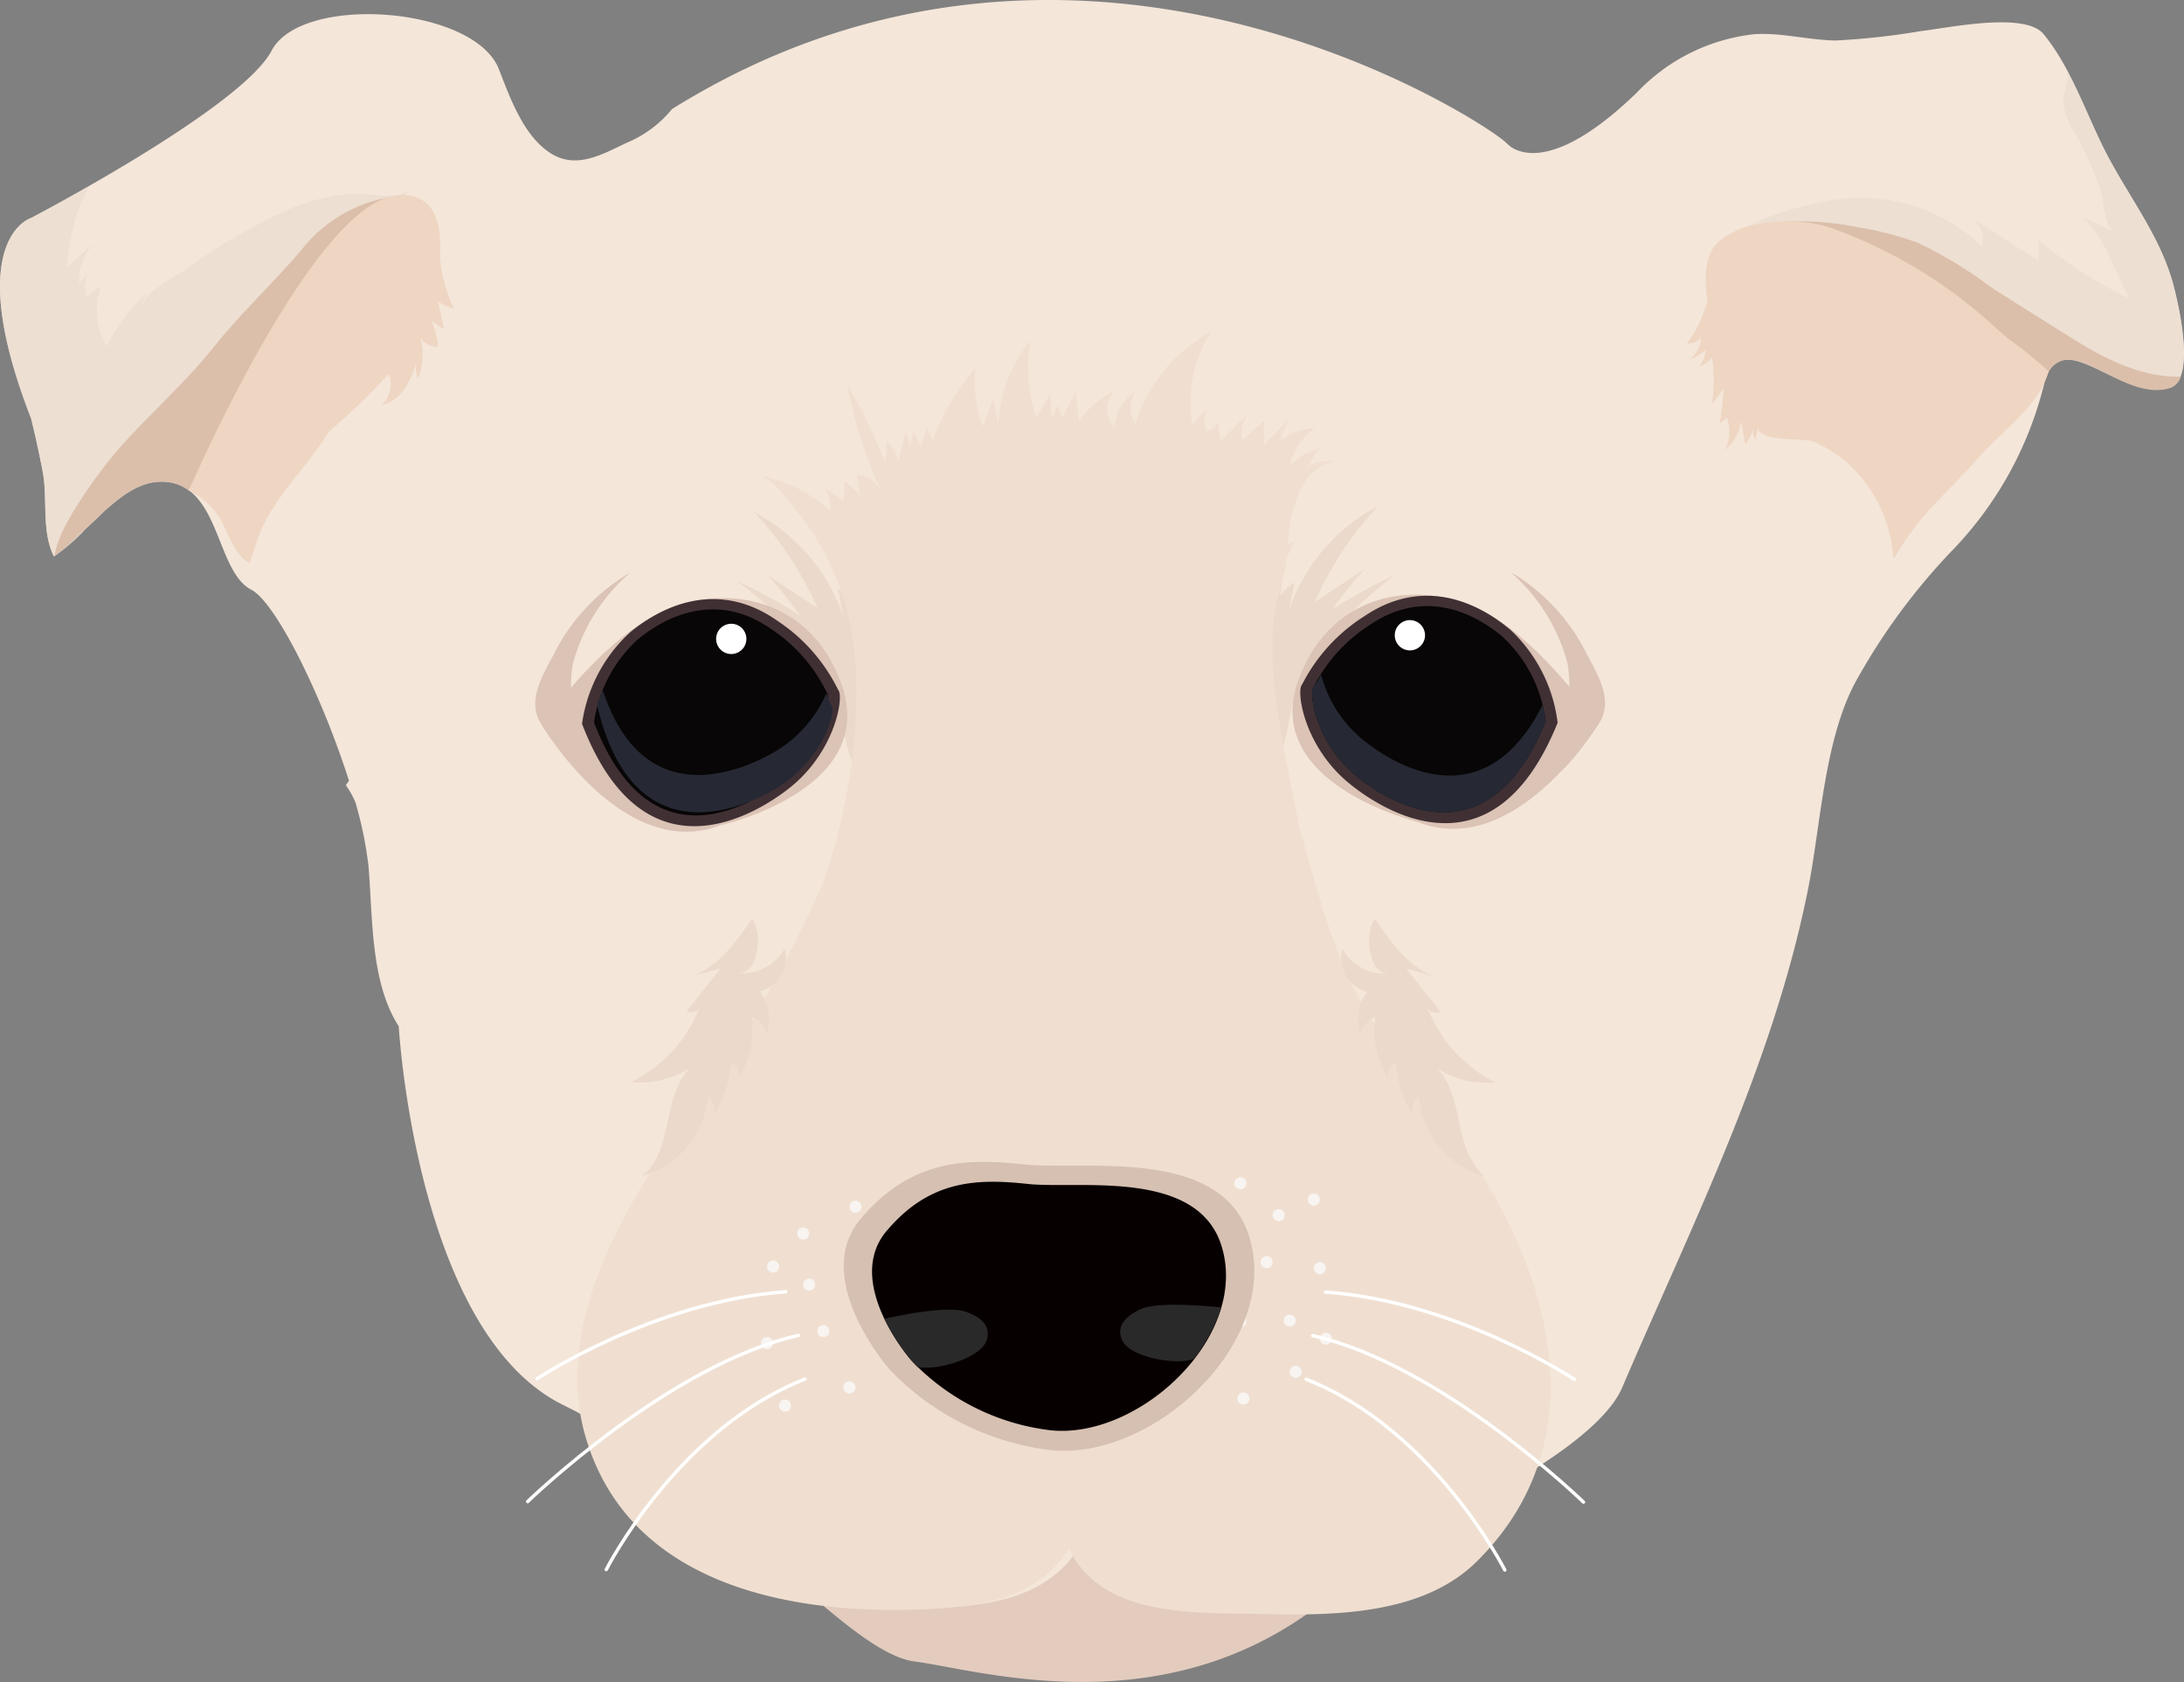 <svg id="圖層_1" data-name="圖層 1" xmlns="http://www.w3.org/2000/svg" viewBox="0 0 161.017 123.981"><rect x="0" y="0" width="161.017" height="123.981" fill="#808080" stroke="none"/><defs><style>.cls-1{fill:#f4e6d9;}.cls-2{fill:#ebddd0;opacity:0.8;}.cls-18,.cls-3{fill:none;}.cls-4{fill:#dbbfab;}.cls-5{fill:#eed6c3;}.cls-6{fill:#e3ccbe;}.cls-7{fill:#ebdacb;}.cls-8{fill:#f0dfd0;}.cls-9{fill:#dbc3b5;}.cls-10{fill:#403034;}.cls-11{fill:#080606;}.cls-12{fill:#262934;}.cls-13{fill:#fff;}.cls-14{fill:#f8f4f1;}.cls-15{fill:#d6c0b1;}.cls-16{fill:#070001;}.cls-17{fill:#2a292a;}.cls-18{stroke:#fff;stroke-linecap:round;stroke-linejoin:round;stroke-width:0.25px;}</style></defs><title>未命名-1</title><path class="cls-1" d="M160.082,20.459c-1.053-3.41-3.341-6.274-4.928-9.431-1.376-2.738-2.523-6.137-4.495-8.52-1.397-1.687-7.219-.411-9.01-.222a53.726,53.726,0,0,1-6.309.699c-1.999-.028-3.955-.584-5.963-.469a14.013,14.013,0,0,0-8.697,4.307c-5.809,5.627-8.53,4.555-9.333,3.972a3.097,3.097,0,0,1-.266-.238c-1.368-1.422-31.354-21.329-61.535-2.519a8.529,8.529,0,0,1-3.365,2.497c-1.798.85-3.709,1.975-5.614.743C38.586,9.997,37.591,7.179,36.783,5.103,34.973.457,22.224-.474,20.021,3.739S2.295,16.06,2.295,16.06s-5.158,1.514-.007,14.745q.48,1.947.856,3.919c.385,1.992-.103,4.397.825,6.254a44.34,44.34,0,0,0,3.667-3.249c1.34-1.202,2.883-2.458,4.81-2.187,3.778.531,3.525,6.607,6.074,7.923,1.821.94,5.236,7.865,7.208,14.086-.08.108-.151.222-.232.329a6.12,6.12,0,0,1,.715,1.286,28.2,28.2,0,0,1,.965,4.758c.313,3.944.158,8.508,2.223,11.729,0,0,1.269,22.598,12.142,27.921s19.825,17.29,24.943,17.957,19.83,5.327,31.992-5.966c0,0,18.557-7.302,21.119-13.283,5.143-12.007,11.123-23.828,13.704-36.733.952-4.76,1.204-11.338,3.692-15.621a46.378,46.378,0,0,1,6.838-9.248,26.868,26.868,0,0,0,6.819-12.151c1.113-5.133,5.616,1.194,9.368.004C161.993,27.907,160.505,21.828,160.082,20.459Z"/><path class="cls-2" d="M160.068,20.482c-1.053-3.41-3.341-6.274-4.928-9.431-.961-1.911-1.742-3.904-2.743-5.794.213.403-.315,1.768-.28,2.297a5.432,5.432,0,0,0,.923,2.366,26.113,26.113,0,0,1,1.842,4.158c.249.728.244,2.667,1.021,3.032q-1.166-.548-2.333-1.096c1.886,1.925,2.126,3.653,3.45,6a31.939,31.939,0,0,1-6.702-4.284q-.018.737-.037,1.474-2.342-1.484-4.683-2.969a1.976,1.976,0,0,1,.515,1.913,12.945,12.945,0,0,0-11.092-3.383c-5.76,1.082-6.405,2.35-6.561,2.041,1.63,3.216,2.715.203,5.631,2.324,5.254,3.82,9.579,6.395,15.082,9.845.156-.505,1.354.056,1.458-.424,1.113-5.133,5.616,1.194,9.368.004C161.979,27.93,160.491,21.851,160.068,20.482Z"/><path class="cls-2" d="M30.181,14.062c-1.228.717-2.842.153-4.177.223a14.375,14.375,0,0,0-4.76,1.167,43.464,43.464,0,0,0-7.517,4.389c-.858.584-3.184,1.711-3.273,2.887a1.969,1.969,0,0,1,.55-1.257,12.382,12.382,0,0,0-3.133,4.079A5.113,5.113,0,0,1,7.453,21.127a3.597,3.597,0,0,0-1.069.827,2.805,2.805,0,0,1,.104-1.878,2.158,2.158,0,0,1-.672.779,4.238,4.238,0,0,1,1.007-2.857q-.95.861-1.9,1.723a18.64,18.64,0,0,1,.754-4.012c.11-.363.541-1.172.854-1.921-2.446,1.397-4.234,2.331-4.234,2.331s-5.158,1.514-.007,14.745q.48,1.947.856,3.919c.385,1.992-.103,4.397.825,6.254A14.623,14.623,0,0,0,6.14,39.187C11.291,27.581,21.09,22.451,30.181,14.062Z"/><path class="cls-3" d="M8.554,33.334c2.305-2.67,5.008-4.986,7.209-7.742,2.017-2.526,3.587-5.39,5.677-7.856s4.882-4.582,8.102-4.862c.43-.037.978.036,1.105.448.111.361-.191.706-.466.965A78.383,78.383,0,0,0,13.882,36.264a9.298,9.298,0,0,1-2.027,3.047c-.828.712-6.893,3.3-7.51,2.76C2.721,40.648,7.656,34.374,8.554,33.334Z"/><path class="cls-4" d="M31.077,16.889c.275-.259-.296-.801-.407-1.161-.127-.412-.365-1.365-.795-1.328a10.546,10.546,0,0,0-7.642,4.008c-2.09,2.466-4.466,4.658-6.483,7.184-2.201,2.757-4.903,5.072-7.209,7.742C7.797,34.195,4.292,38.644,4.033,40.955c.496-.282,3.354-3.014,3.59-3.226,1.34-1.202,2.883-2.458,4.81-2.187a3.176,3.176,0,0,1,1.488.624C18.005,27.999,24.438,23.158,31.077,16.889Z"/><path class="cls-5" d="M32.281,22.199a2.708,2.708,0,0,0,1.178.523,10.816,10.816,0,0,1-1.033-3.888c.177-2.574-.502-4.794-3.35-4.392-6.156.868-15.155,21.723-15.155,21.723a5.355,5.355,0,0,1,2.437,2.305c.584,1.101.959,2.426,2.038,3.049.257-.639.421-1.311.66-1.957,1.076-2.906,3.574-5.078,5.163-7.709a50.636,50.636,0,0,0,4.446-4.296,2.101,2.101,0,0,1-.507,2.281c1.487-.296,2.203-1.895,2.583-3.311a2.476,2.476,0,0,0,.065,1.405A4.971,4.971,0,0,0,31.003,24.889a1.466,1.466,0,0,0,1.302.669,6.687,6.687,0,0,0-.501-1.917l.932.634Q32.509,23.237,32.281,22.199Z"/><path class="cls-4" d="M160.013,28.597a1.261,1.261,0,0,0,.764-.834c-2.759.082-5.438-1.222-7.809-2.703-2.053-1.282-4.109-2.559-6.147-3.866a32.054,32.054,0,0,0-5.39-3.283,24.199,24.199,0,0,0-4.462-1.163,22.266,22.266,0,0,0-4.736-.435c-.919.032-2.34.09-2.934.934a1.132,1.132,0,0,0-.111.195c.894.875,5.764.542,6.947.974a33.086,33.086,0,0,1,12.505,7.918c.774.806,1.701.686,2.403,1.043C152.904,24.566,156.576,29.686,160.013,28.597Z"/><path class="cls-5" d="M148.066,24.966c-.393-.341-.745-.621-.961-.831a35.602,35.602,0,0,0-12.2-7.373,11.072,11.072,0,0,0-6.444.045,3.3,3.3,0,0,0-.625.29,3.97,3.97,0,0,0-1.356.958c-.771.913-.846,2.428-.597,4.071a8.563,8.563,0,0,1-1.524,3.187,1.297,1.297,0,0,0,1.043-.402,1.971,1.971,0,0,1-.875,1.584,3.72,3.72,0,0,0,1.243-.701,3.09,3.09,0,0,1-.469,1.227,2.971,2.971,0,0,0,.93-.64,13.003,13.003,0,0,1-.007,3.411q.424-.577.848-1.155a17.158,17.158,0,0,1-.297,2.587q.274-.213.548-.426a3.02,3.02,0,0,1-.143,2.361,3.28,3.28,0,0,0,1.189-2.106q.15.846.3,1.692a3.115,3.115,0,0,0,.564-1.055,1.345,1.345,0,0,0,.181.736c.066-.34.138-.676.22-1.001-.237.942,2.405.955,2.872.977q.507.024.998.089a8.842,8.842,0,0,1,3.17,2.089,10.437,10.437,0,0,1,2.922,6.653,21.188,21.188,0,0,1,3.413-4.458c.96-1.02,1.955-2.016,2.877-3.063,1.815-2.061,4.352-3.681,5.156-6.338A31.362,31.362,0,0,0,148.066,24.966Z"/><path class="cls-6" d="M93.513,118.876c-4.642-.118-11.496.295-13.932-4.862-2.308,3.721-6.416,4.301-10.336,4.498a44.938,44.938,0,0,1-8.822-.385c2.776,2.361,5.144,4.101,7.001,4.343,4.707.614,17.531,4.594,29.021-3.557C95.443,118.918,94.458,118.9,93.513,118.876Z"/><path class="cls-7" d="M54.349,42.828a41.338,41.338,0,0,1,4.644,2.544,33.589,33.589,0,0,0-2.406-2.976l3.678,2.425a25.18,25.18,0,0,0-4.641-7.057,13.669,13.669,0,0,1,6.592,7.792L61.776,43.406a3.065,3.065,0,0,1,1.032.989l-.164-1.789c.105,1.149,1.081,2.585,1.369,3.764A18.744,18.744,0,0,1,64.548,50.723c.009,1.821-.021,4.752-1.221,6.211-1.143-1.354-1.074-4.019-1.75-5.7C60.226,47.877,57.169,44.993,54.349,42.828Z"/><path class="cls-7" d="M102.861,42.375a41.337,41.337,0,0,0-4.647,2.539,33.586,33.586,0,0,1,2.409-2.973L96.944,44.362a25.18,25.18,0,0,1,4.648-7.053,13.669,13.669,0,0,0-6.599,7.786l.441-2.149a3.065,3.065,0,0,0-1.033.988l.166-1.789c-.106,1.149-1.084,2.584-1.373,3.762a18.744,18.744,0,0,0-.539,4.353c-.011,1.821.017,4.752,1.215,6.212,1.145-1.353,1.078-4.018,1.755-5.698C96.98,47.418,100.039,44.537,102.861,42.375Z"/><path class="cls-8" d="M95.479,60.817c.006.023.011.047.017.071C95.516,60.843,95.501,60.823,95.479,60.817Z"/><path class="cls-8" d="M110.34,88.441a67.508,67.508,0,0,0-5.39-7.9c-1.326-1.763-2.646-3.53-3.837-5.401C98.407,70.888,97.123,65.719,95.773,60.888c-.005-.016-.012-.047-.017-.071-.581-3.219-1.381-6.547-1.74-9.86a24.342,24.342,0,0,1-.132-5.229c.174-1.571.841-3.038.981-4.617a9.317,9.317,0,0,1,.63-1.209,4.312,4.312,0,0,0-.556.215c.159-2.503.947-5.576,3.332-6.069a2.434,2.434,0,0,0-1.93.405q.443-.696.885-1.392a4.706,4.706,0,0,0-2.165,1.325,4.905,4.905,0,0,1,1.878-2.842,4.967,4.967,0,0,0-2.561.923q.286-.757.571-1.514l-1.768,1.836.029-1.774q-.816.709-1.631,1.418a2.608,2.608,0,0,1,.473-2.013Q91.013,31.484,89.972,32.548q-.081-.744-.162-1.488a1.048,1.048,0,0,1-.839.697,2.458,2.458,0,0,1-.043-1.607q-.51.565-1.021,1.129a9.369,9.369,0,0,1,1.42-6.841,11.612,11.612,0,0,0-5.614,6.798,2.17,2.17,0,0,1-.033-2.345,3.144,3.144,0,0,0-1.478,2.62,1.963,1.963,0,0,1-.048-2.699A6.837,6.837,0,0,0,79.538,31.049q-.112-1.105-.224-2.21-.484.96-.968,1.921-.184-.432-.367-.864l-.433.893-.117-1.703q-.515.857-1.03,1.715a12.137,12.137,0,0,1-.44-5.666,10.177,10.177,0,0,0-2.34,6.131l-.409-1.871q-.37,1.025-.739,2.05a9.806,9.806,0,0,1-.565-4.306,17.119,17.119,0,0,0-3.133,5.305l-.486-.912q-.179.7-.358,1.4-.313-.574-.627-1.148a1.846,1.846,0,0,1-.296,1.141A1.822,1.822,0,0,0,66.759,31.85q-.264,1.057-.527,2.113a3.745,3.745,0,0,0-.837-1.443l-.136,1.64a33.656,33.656,0,0,0-2.789-5.771,32.764,32.764,0,0,0,2.593,8.011,2.284,2.284,0,0,0-1.909-1.408q.119.71.238,1.42-.553-.467-1.106-.933-.048.712-.096,1.423-.672-.462-1.344-.925a3.87,3.87,0,0,1,.383,1.694,11.031,11.031,0,0,0-5.2-2.638c.902.182,2.214,2.03,2.781,2.727a18.416,18.416,0,0,1,2.215,3.452c2.424,4.895,2.436,10.097,1.693,15.393a42.335,42.335,0,0,1-1.896,8.02c.018-.006.037-.009.055-.015a94.879,94.879,0,0,1-9.463,16.819c-5.016,6.724-10.829,16.007-8.187,24.675C46.587,117.123,58.874,119.084,68.473,118.604c3.92-.196,8.028-.772,10.336-4.466,2.436,5.12,9.291,4.71,13.932,4.827,5.414.137,12.078.141,16.124-3.855C116.568,107.505,115.202,97.263,110.34,88.441Z"/><path class="cls-7" d="M51.143,71.929l1.986-.551L50.619,74.542a.775.775,0,0,0,1.109-.678,10.364,10.364,0,0,1-5.175,5.891,6.72,6.72,0,0,0,4.32-1.042c-2.085,2.087-1.202,6.106-3.505,7.949a6.595,6.595,0,0,0,4.837-5.941,1.676,1.676,0,0,1,.419,1.48,8.115,8.115,0,0,0,1.254-3.836.834.834,0,0,1,.317,1.446,6.476,6.476,0,0,0,1.215-4.821,1.558,1.558,0,0,1,1.105,1.295,3.54,3.54,0,0,0-.489-3.207A2.549,2.549,0,0,0,57.848,69.926a3.651,3.651,0,0,1-3.538,1.809c1.739.208,1.898-3.279,1.127-3.997C54.239,69.43,53.172,71.057,51.143,71.929Z"/><path class="cls-7" d="M105.672,71.955l-1.985-.553,2.508,3.166a.775.775,0,0,1-1.109-.679,10.364,10.364,0,0,0,5.17,5.896,6.72,6.72,0,0,1-4.319-1.047c2.083,2.089,1.196,6.107,3.498,7.952a6.595,6.595,0,0,1-4.831-5.946,1.676,1.676,0,0,0-.421,1.479,8.115,8.115,0,0,1-1.251-3.837.834.834,0,0,0-.318,1.446,6.476,6.476,0,0,1-1.21-4.822,1.558,1.558,0,0,0-1.106,1.294,3.54,3.54,0,0,1,.492-3.207,2.549,2.549,0,0,1-1.821-3.152,3.651,3.651,0,0,0,3.536,1.812c-1.739.206-1.894-3.281-1.123-3.998C102.579,69.453,103.644,71.081,105.672,71.955Z"/><path class="cls-9" d="M40.859,48.166a14.411,14.411,0,0,1,5.594-5.951,13.489,13.489,0,0,0-4.212,6.688,8.338,8.338,0,0,0,1.188,6.055,12.044,12.044,0,0,1,.863,1.837c.024.491-.623.676-1.072.476-.549-.244-1.697-1.46-3.278-3.837C38.79,51.703,39.955,49.894,40.859,48.166Z"/><path class="cls-9" d="M62.066,50.508c-2.4-6.898-9.281-7.54-13.736-5.179s-8.389,8.104-8.389,8.104,5.988,10.169,13.191,7.394C53.132,60.828,64.756,58.237,62.066,50.508Z"/><path class="cls-10" d="M42.911,53.352a11.247,11.247,0,0,1,3.61-6.801c3.13-2.519,7.008-3.444,10.767-.808a12.885,12.885,0,0,1,4.508,5.113c.442.441-.182,4.544-3.609,7.242C56.089,59.749,47.56,65.482,42.911,53.352Z"/><path class="cls-11" d="M43.795,53.259a10.204,10.204,0,0,1,3.275-6.17c2.84-2.286,6.359-3.125,9.768-.733a11.691,11.691,0,0,1,4.09,4.639c.401.4-.165,4.123-3.275,6.57C55.752,59.063,48.013,64.264,43.795,53.259Z"/><path class="cls-12" d="M60.924,51.099a9.258,9.258,0,0,1-3.776,4.298c-1.979,1.17-9.611,4.928-12.706-4.523a10.032,10.032,0,0,0-.407,1.156c2.723,11.467,11.082,7.337,13.166,6.105,3.407-2.014,4.461-5.629,4.116-6.079A5.653,5.653,0,0,1,60.924,51.099Z"/><circle class="cls-13" cx="53.913" cy="47.094" r="1.116"/><path class="cls-9" d="M95.734,50.098c2.52-6.855,9.411-7.377,13.825-4.938s8.246,8.249,8.246,8.249-6.164,10.063-13.318,7.163C104.486,60.572,92.91,57.779,95.734,50.098Z"/><path class="cls-10" d="M114.837,53.275a11.247,11.247,0,0,0-3.491-6.862c-3.086-2.574-6.947-3.566-10.751-.996A12.885,12.885,0,0,0,95.999,50.451c-.449.433.103,4.546,3.483,7.304C101.549,59.441,109.977,65.322,114.837,53.275Z"/><path class="cls-11" d="M113.954,53.167a10.204,10.204,0,0,0-3.167-6.226c-2.8-2.335-6.303-3.235-9.754-.903a11.691,11.691,0,0,0-4.17,4.567c-.408.393.093,4.125,3.16,6.627C101.898,58.761,109.545,64.097,113.954,53.167Z"/><path class="cls-12" d="M97.396,49.718a9.258,9.258,0,0,0,3.089,4.815c1.782,1.453,8.765,6.311,13.24-2.569a10.032,10.032,0,0,1,.229,1.204c-4.409,10.93-12.056,5.594-13.932,4.064-3.067-2.502-3.568-6.234-3.16-6.627A5.654,5.654,0,0,0,97.396,49.718Z"/><circle class="cls-13" cx="103.945" cy="46.826" r="1.116"/><path class="cls-9" d="M116.936,48.113a14.411,14.411,0,0,0-5.588-5.957,13.489,13.489,0,0,1,4.206,6.692,8.338,8.338,0,0,1-1.194,6.054,12.045,12.045,0,0,0-.864,1.836c-.024.491.622.676,1.072.477.549-.244,1.698-1.458,3.281-3.834C119.002,51.652,117.839,49.842,116.936,48.113Z"/><circle class="cls-14" cx="63.073" cy="88.952" r="0.444"/><circle class="cls-14" cx="63.514" cy="93.367" r="0.444"/><circle class="cls-14" cx="56.548" cy="99.001" r="0.444"/><circle class="cls-14" cx="59.655" cy="94.695" r="0.444"/><circle class="cls-14" cx="59.213" cy="90.925" r="0.444"/><circle class="cls-14" cx="56.994" cy="93.363" r="0.444"/><circle class="cls-14" cx="65.281" cy="97.231" r="0.444"/><circle class="cls-14" cx="60.704" cy="98.115" r="0.444"/><circle class="cls-14" cx="57.877" cy="103.614" r="0.444"/><circle class="cls-14" cx="66.167" cy="100.804" r="0.444"/><circle class="cls-14" cx="62.623" cy="102.266" r="0.444"/><circle class="cls-14" cx="91.667" cy="103.088" r="0.444"/><circle class="cls-14" cx="91.443" cy="97.401" r="0.444"/><circle class="cls-14" cx="97.304" cy="93.483" r="0.444"/><circle class="cls-14" cx="95.085" cy="97.345" r="0.444"/><circle class="cls-14" cx="95.526" cy="101.116" r="0.444"/><circle class="cls-14" cx="97.745" cy="98.677" r="0.444"/><circle class="cls-14" cx="88.569" cy="100.25" r="0.444"/><circle class="cls-14" cx="93.382" cy="93.038" r="0.444"/><circle class="cls-14" cx="96.863" cy="88.426" r="0.444"/><circle class="cls-14" cx="91.448" cy="87.22" r="0.444"/><circle class="cls-14" cx="94.27" cy="89.569" r="0.444"/><path class="cls-15" d="M77.483,106.891a19.578,19.578,0,0,1-11.935-5.988c-.009-.01-5.805-6.645-2.111-11.039,3.696-4.398,7.748-4.503,12.082-4.036s14.568-1.358,16.594,5.362C94.45,98.955,85.017,107.675,77.483,106.891Z"/><path class="cls-16" d="M77.463,105.428a16.877,16.877,0,0,1-10.289-5.162c-.008-.009-5.004-5.728-1.82-9.516,3.187-3.791,6.679-3.882,10.415-3.48s12.558-1.171,14.305,4.622C92.09,98.588,83.957,106.104,77.463,105.428Z"/><path class="cls-17" d="M72.718,98.859c.372-.997-.238-1.746-1.576-2.185-1.52-.499-5.941.538-5.941.538a14.358,14.358,0,0,0,2.428,3.543C69.139,101.076,72.268,100.063,72.718,98.859Z"/><path class="cls-17" d="M82.763,98.855c-.48-.95.043-1.761,1.323-2.347,1.455-.665,5.964-.125,5.964-.125a14.359,14.359,0,0,1-2.019,3.791C86.565,100.661,83.343,100.002,82.763,98.855Z"/><path class="cls-18" d="M39.581,101.641s8.578-5.713,18.345-6.423"/><path class="cls-18" d="M38.901,110.684s10.421-10.108,19.976-12.25"/><path class="cls-18" d="M44.696,115.698s5.246-10.359,14.656-14.047"/><path class="cls-18" d="M116.071,101.678s-8.573-5.721-18.339-6.44"/><path class="cls-18" d="M116.743,110.722s-10.411-10.118-19.965-12.269"/><path class="cls-18" d="M110.943,115.729s-5.236-10.364-14.643-14.061"/></svg>